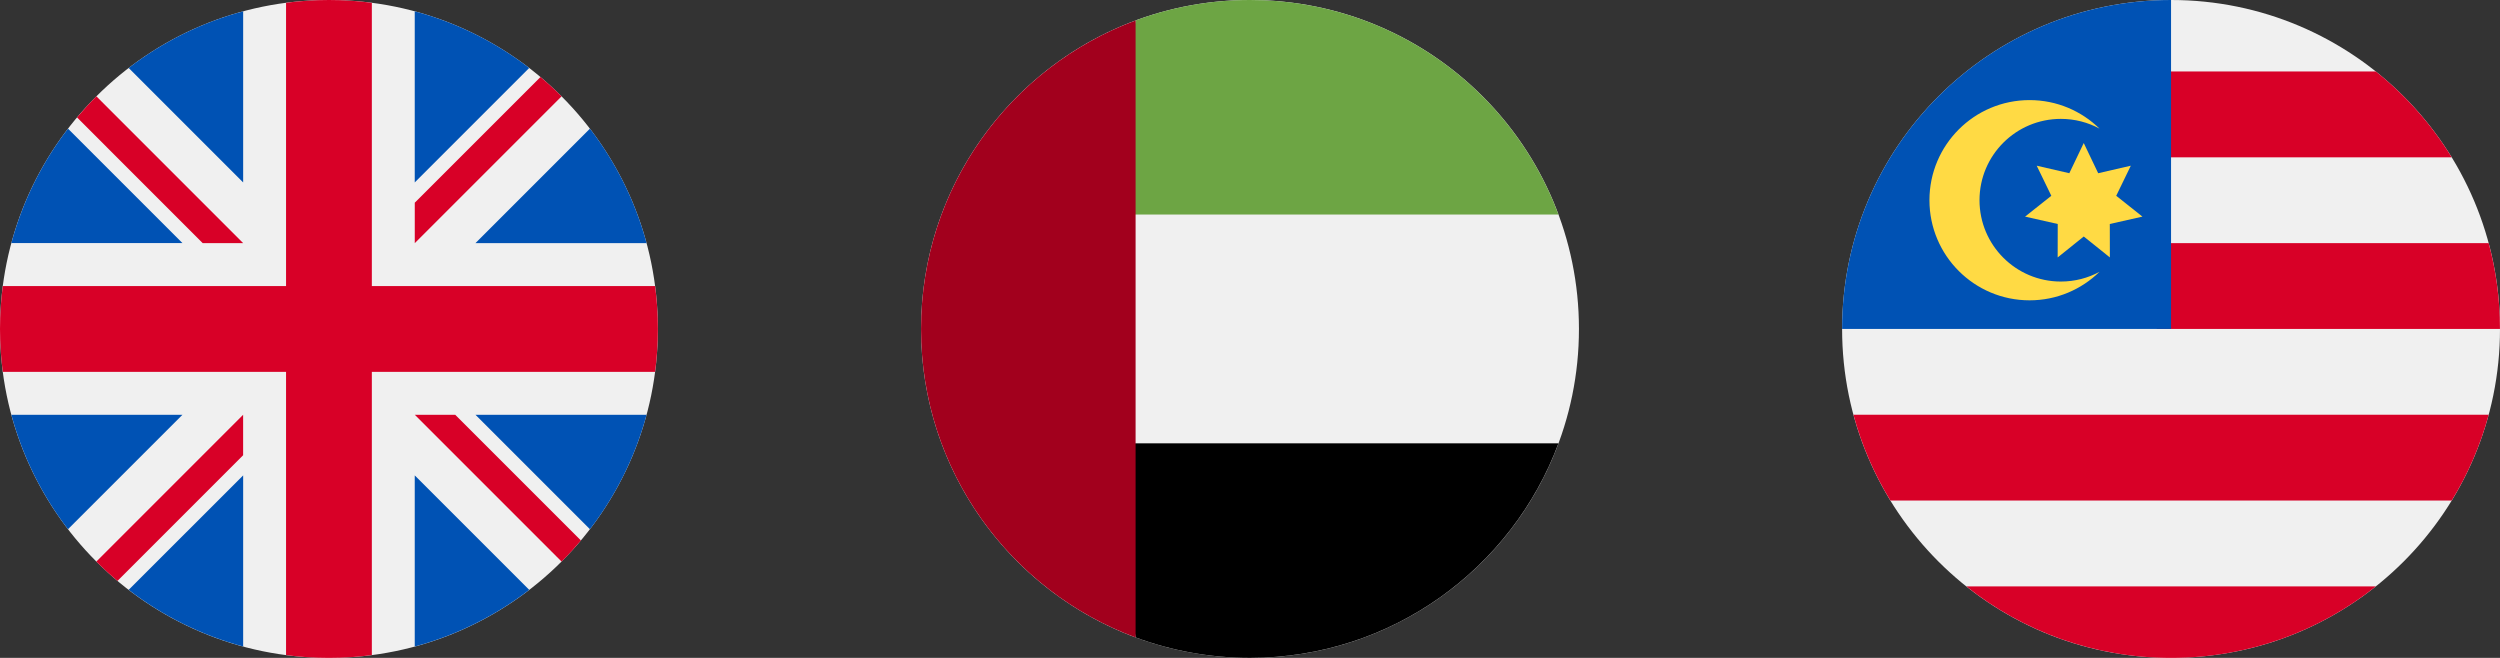 <svg width="76" height="20" viewBox="0 0 76 20" fill="none" xmlns="http://www.w3.org/2000/svg">
<rect x="0" y="0" width="76" height="20" fill="#333333" stroke="none"/>
<g clip-path="url(#clip0_21834_190316)">
<path d="M10 20C15.523 20 20 15.523 20 10C20 4.477 15.523 0 10 0C4.477 0 0 4.477 0 10C0 15.523 4.477 20 10 20Z" fill="#F0F0F0"/>
<path d="M2.067 3.911C1.282 4.933 0.69 6.111 0.345 7.39H5.547L2.067 3.911Z" fill="#0052B4"/>
<path d="M19.656 7.391C19.311 6.111 18.719 4.933 17.934 3.911L14.454 7.391H19.656Z" fill="#0052B4"/>
<path d="M0.345 12.609C0.69 13.888 1.282 15.066 2.067 16.088L5.547 12.609H0.345Z" fill="#0052B4"/>
<path d="M16.088 2.066C15.066 1.281 13.888 0.689 12.608 0.344V5.546L16.088 2.066Z" fill="#0052B4"/>
<path d="M3.912 17.931C4.934 18.717 6.112 19.309 7.392 19.654V14.452L3.912 17.931Z" fill="#0052B4"/>
<path d="M7.392 0.344C6.112 0.689 4.934 1.281 3.912 2.066L7.392 5.546V0.344Z" fill="#0052B4"/>
<path d="M12.608 19.654C13.888 19.309 15.066 18.717 16.088 17.931L12.608 14.452V19.654Z" fill="#0052B4"/>
<path d="M14.454 12.609L17.934 16.088C18.719 15.066 19.311 13.888 19.656 12.609H14.454Z" fill="#0052B4"/>
<path d="M19.915 8.696H11.304H11.304V0.085C10.877 0.029 10.442 0 10 0C9.558 0 9.123 0.029 8.696 0.085V8.696V8.696H0.085C0.029 9.123 0 9.558 0 10C0 10.442 0.029 10.877 0.085 11.304H8.696H8.696V19.915C9.123 19.971 9.558 20 10 20C10.442 20 10.877 19.971 11.304 19.915V11.304V11.304H19.915C19.971 10.877 20 10.442 20 10C20 9.558 19.971 9.123 19.915 8.696Z" fill="#D80027"/>
<path d="M12.609 12.609L17.072 17.072C17.277 16.867 17.473 16.652 17.66 16.43L13.839 12.609H12.609V12.609Z" fill="#D80027"/>
<path d="M7.391 12.609H7.391L2.929 17.072C3.134 17.277 3.348 17.473 3.571 17.66L7.391 13.839V12.609Z" fill="#D80027"/>
<path d="M7.392 7.391V7.391L2.93 2.928C2.724 3.134 2.529 3.348 2.342 3.57L6.162 7.391H7.392V7.391Z" fill="#D80027"/>
<path d="M12.609 7.392L17.072 2.929C16.867 2.724 16.652 2.528 16.43 2.342L12.609 6.162V7.392V7.392Z" fill="#D80027"/>
</g>
<g clip-path="url(#clip1_21834_190316)">
<path d="M38 20C43.523 20 48 15.523 48 10C48 4.477 43.523 0 38 0C32.477 0 28 4.477 28 10C28 15.523 32.477 20 38 20Z" fill="#F0F0F0"/>
<path d="M33.651 13.477L34.521 19.377C35.604 19.779 36.776 19.999 37.999 19.999C42.299 19.999 45.964 17.285 47.377 13.477H33.651Z" fill="black"/>
<path d="M33.651 6.522L34.521 0.622C35.604 0.22 36.776 0 37.999 0C42.299 0 45.964 2.714 47.377 6.522H33.651Z" fill="#6DA544"/>
<path d="M28 10C28 14.3 30.714 17.965 34.522 19.378V0.622C30.714 2.035 28 5.7 28 10Z" fill="#A2001D"/>
</g>
<g clip-path="url(#clip2_21834_190316)">
<path d="M66 20C71.523 20 76 15.523 76 10C76 4.477 71.523 0 66 0C60.477 0 56 4.477 56 10C56 15.523 60.477 20 66 20Z" fill="#F0F0F0"/>
<path d="M65.564 10H75.999C75.999 9.097 75.879 8.223 75.655 7.391H65.564V10Z" fill="#D80027"/>
<path d="M65.564 4.782H74.531C73.919 3.783 73.137 2.9 72.224 2.173H65.564V4.782Z" fill="#D80027"/>
<path d="M66.001 20C68.355 20 70.518 19.187 72.226 17.826H59.776C61.485 19.187 63.648 20 66.001 20Z" fill="#D80027"/>
<path d="M57.468 15.216H74.532C75.024 14.415 75.405 13.538 75.656 12.608H56.345C56.595 13.538 56.977 14.415 57.468 15.216Z" fill="#D80027"/>
<path d="M66 10C66 4.477 66 3.826 66 0C60.477 0 56 4.477 56 10H66Z" fill="#0052B4"/>
<path d="M62.65 8.559C61.284 8.559 60.177 7.452 60.177 6.086C60.177 4.721 61.284 3.614 62.65 3.614C63.076 3.614 63.476 3.721 63.826 3.911C63.277 3.374 62.527 3.043 61.699 3.043C60.018 3.043 58.655 4.406 58.655 6.086C58.655 7.767 60.018 9.13 61.699 9.13C62.527 9.13 63.277 8.799 63.826 8.262C63.476 8.452 63.076 8.559 62.65 8.559Z" fill="#FFDA44"/>
<path d="M63.346 4.348L63.785 5.266L64.777 5.037L64.333 5.952L65.13 6.585L64.138 6.809L64.14 7.826L63.346 7.19L62.553 7.826L62.555 6.809L61.562 6.585L62.36 5.952L61.916 5.037L62.907 5.266L63.346 4.348Z" fill="#FFDA44"/>
</g>
<defs>
<clipPath id="clip0_21834_190316">
<rect width="20" height="20" fill="white"/>
</clipPath>
<clipPath id="clip1_21834_190316">
<rect width="20" height="20" fill="white" transform="translate(28)"/>
</clipPath>
<clipPath id="clip2_21834_190316">
<rect width="20" height="20" fill="white" transform="translate(56)"/>
</clipPath>
</defs>
</svg>
